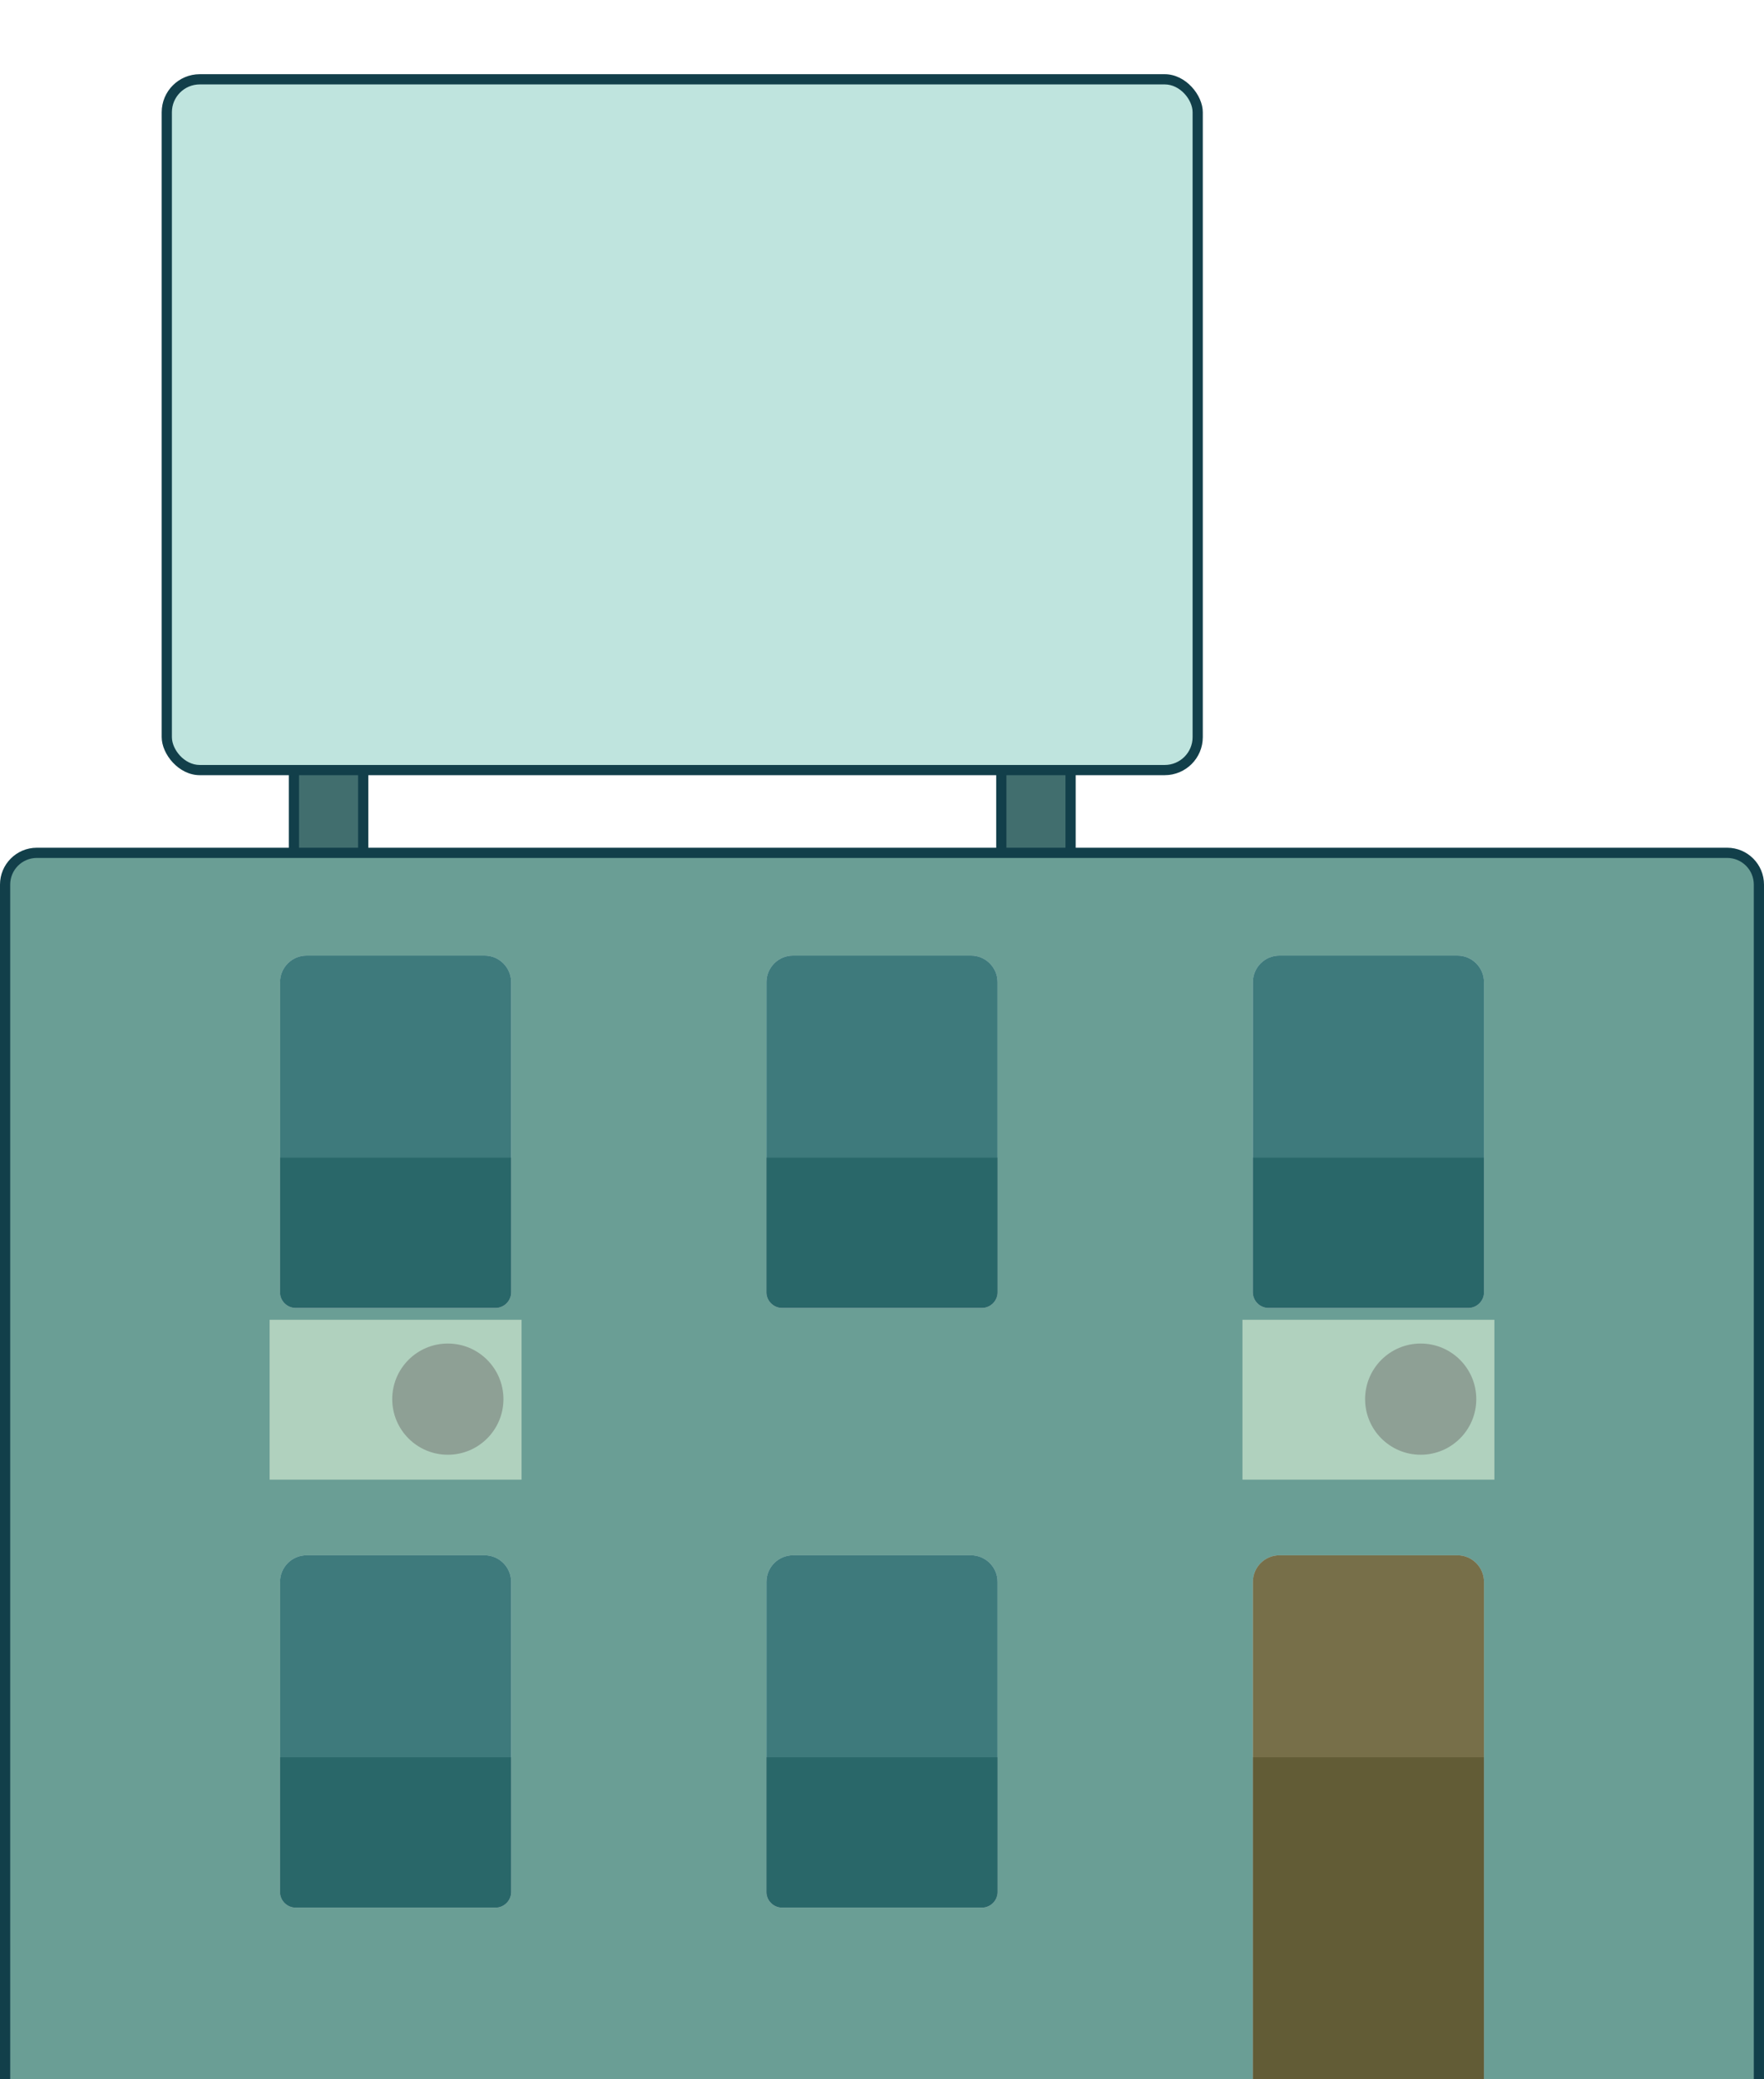 <?xml version="1.0" encoding="UTF-8"?><svg id="Layer_1" xmlns="http://www.w3.org/2000/svg" width="518.47" height="611.067"><defs><style>.cls-1{fill:#8ea095;}.cls-1,.cls-2,.cls-3,.cls-4,.cls-5,.cls-6,.cls-7,.cls-8,.cls-9,.cls-10{stroke-width:0px;}.cls-2{fill:#5e5121;}.cls-2,.cls-3{opacity:.8;}.cls-3{fill:#175f61;}.cls-4{fill:#123f4a;}.cls-5{fill:#dbe7ed;}.cls-6{fill:#74888e;}.cls-7{fill:#bfe4de;}.cls-8{fill:#416e6e;}.cls-9{fill:#6a9e95;}.cls-10{fill:#b0d1be;}</style></defs><rect class="cls-4" x="84.887" y="221.806" width="23.361" height="39.449"/><rect class="cls-4" x="292.802" y="221.806" width="23.361" height="39.449"/><rect class="cls-8" x="87.887" y="224.806" width="17.362" height="33.449"/><rect class="cls-8" x="295.801" y="224.806" width="17.362" height="33.449"/><rect class="cls-4" x="47.524" y="21.806" width="306" height="206" rx="11.188" ry="11.188"/><rect class="cls-7" x="50.525" y="24.806" width="300" height="200" rx="8.188" ry="8.188"/><path class="cls-4" d="m0,614.067v-354.122c0-5.965,4.854-10.818,10.818-10.818h496.834c5.965,0,10.817,4.853,10.817,10.818v354.122H0Z"/><path class="cls-9" d="m10.818,252.128h496.834c4.315,0,7.818,3.503,7.818,7.818v351.122H3v-351.122c0-4.315,3.503-7.818,7.818-7.818Z"/><path class="cls-5" d="m233.09,280.819h52.291c4.315,0,7.818,3.503,7.818,7.818v91.107c0,2.549-2.07,4.619-4.619,4.619h-58.688c-2.549,0-4.619-2.07-4.619-4.619v-91.107c0-4.315,3.503-7.818,7.818-7.818Z"/><path class="cls-5" d="m90.121,280.819h52.291c4.315,0,7.818,3.503,7.818,7.818v91.107c0,2.549-2.07,4.619-4.619,4.619h-58.688c-2.549,0-4.619-2.07-4.619-4.619v-91.107c0-4.315,3.503-7.818,7.818-7.818Z"/><path class="cls-5" d="m376.059,280.819h52.291c4.315,0,7.818,3.503,7.818,7.818v91.107c0,2.549-2.07,4.619-4.619,4.619h-58.688c-2.549,0-4.619-2.07-4.619-4.619v-91.107c0-4.315,3.503-7.818,7.818-7.818Z"/><path class="cls-6" d="m225.272,340.193h67.926v39.551c0,2.549-2.07,4.619-4.619,4.619h-58.688c-2.549,0-4.619-2.07-4.619-4.619v-39.551h0Z"/><path class="cls-6" d="m82.303,340.193h67.926v39.551c0,2.549-2.07,4.619-4.619,4.619h-58.688c-2.549,0-4.619-2.07-4.619-4.619v-39.551h0Z"/><path class="cls-6" d="m368.241,340.193h67.926v39.551c0,2.549-2.07,4.619-4.619,4.619h-58.688c-2.549,0-4.619-2.07-4.619-4.619v-39.551h0Z"/><path class="cls-3" d="m233.09,280.819h52.291c4.315,0,7.818,3.503,7.818,7.818v91.107c0,2.549-2.07,4.619-4.619,4.619h-58.688c-2.549,0-4.619-2.07-4.619-4.619v-91.107c0-4.315,3.503-7.818,7.818-7.818Z"/><path class="cls-3" d="m90.121,280.819h52.291c4.315,0,7.818,3.503,7.818,7.818v91.107c0,2.549-2.07,4.619-4.619,4.619h-58.688c-2.549,0-4.619-2.07-4.619-4.619v-91.107c0-4.315,3.503-7.818,7.818-7.818Z"/><path class="cls-3" d="m376.059,280.819h52.291c4.315,0,7.818,3.503,7.818,7.818v91.107c0,2.549-2.07,4.619-4.619,4.619h-58.688c-2.549,0-4.619-2.07-4.619-4.619v-91.107c0-4.315,3.503-7.818,7.818-7.818Z"/><rect class="cls-10" x="79.242" y="387.853" width="74.048" height="46.979"/><circle class="cls-1" cx="131.627" cy="411.172" r="16.34"/><rect class="cls-10" x="365.18" y="387.853" width="74.048" height="46.979"/><circle class="cls-1" cx="417.565" cy="411.172" r="16.34"/><path class="cls-5" d="m233.09,457.055h52.291c4.315,0,7.818,3.503,7.818,7.818v91.107c0,2.549-2.07,4.619-4.619,4.619h-58.688c-2.549,0-4.619-2.07-4.619-4.619v-91.107c0-4.315,3.503-7.818,7.818-7.818Z"/><path class="cls-5" d="m90.121,457.055h52.291c4.315,0,7.818,3.503,7.818,7.818v91.107c0,2.549-2.07,4.619-4.619,4.619h-58.688c-2.549,0-4.619-2.07-4.619-4.619v-91.107c0-4.315,3.503-7.818,7.818-7.818Z"/><path class="cls-5" d="m376.059,457.055h52.291c4.315,0,7.818,3.503,7.818,7.818v146.194h-67.926v-146.194c0-4.315,3.503-7.818,7.818-7.818Z"/><path class="cls-6" d="m225.272,516.429h67.926v39.551c0,2.549-2.07,4.619-4.619,4.619h-58.688c-2.549,0-4.619-2.07-4.619-4.619v-39.551h0Z"/><path class="cls-6" d="m82.303,516.429h67.926v39.551c0,2.549-2.07,4.619-4.619,4.619h-58.688c-2.549,0-4.619-2.07-4.619-4.619v-39.551h0Z"/><rect class="cls-6" x="368.241" y="516.429" width="67.926" height="94.638"/><path class="cls-3" d="m233.09,457.055h52.291c4.315,0,7.818,3.503,7.818,7.818v91.107c0,2.549-2.07,4.619-4.619,4.619h-58.688c-2.549,0-4.619-2.07-4.619-4.619v-91.107c0-4.315,3.503-7.818,7.818-7.818Z"/><path class="cls-3" d="m90.121,457.055h52.291c4.315,0,7.818,3.503,7.818,7.818v91.107c0,2.549-2.07,4.619-4.619,4.619h-58.688c-2.549,0-4.619-2.07-4.619-4.619v-91.107c0-4.315,3.503-7.818,7.818-7.818Z"/><path class="cls-2" d="m376.059,457.055h52.291c4.315,0,7.818,3.503,7.818,7.818v146.194h-67.926v-146.194c0-4.315,3.503-7.818,7.818-7.818Z"/></svg>